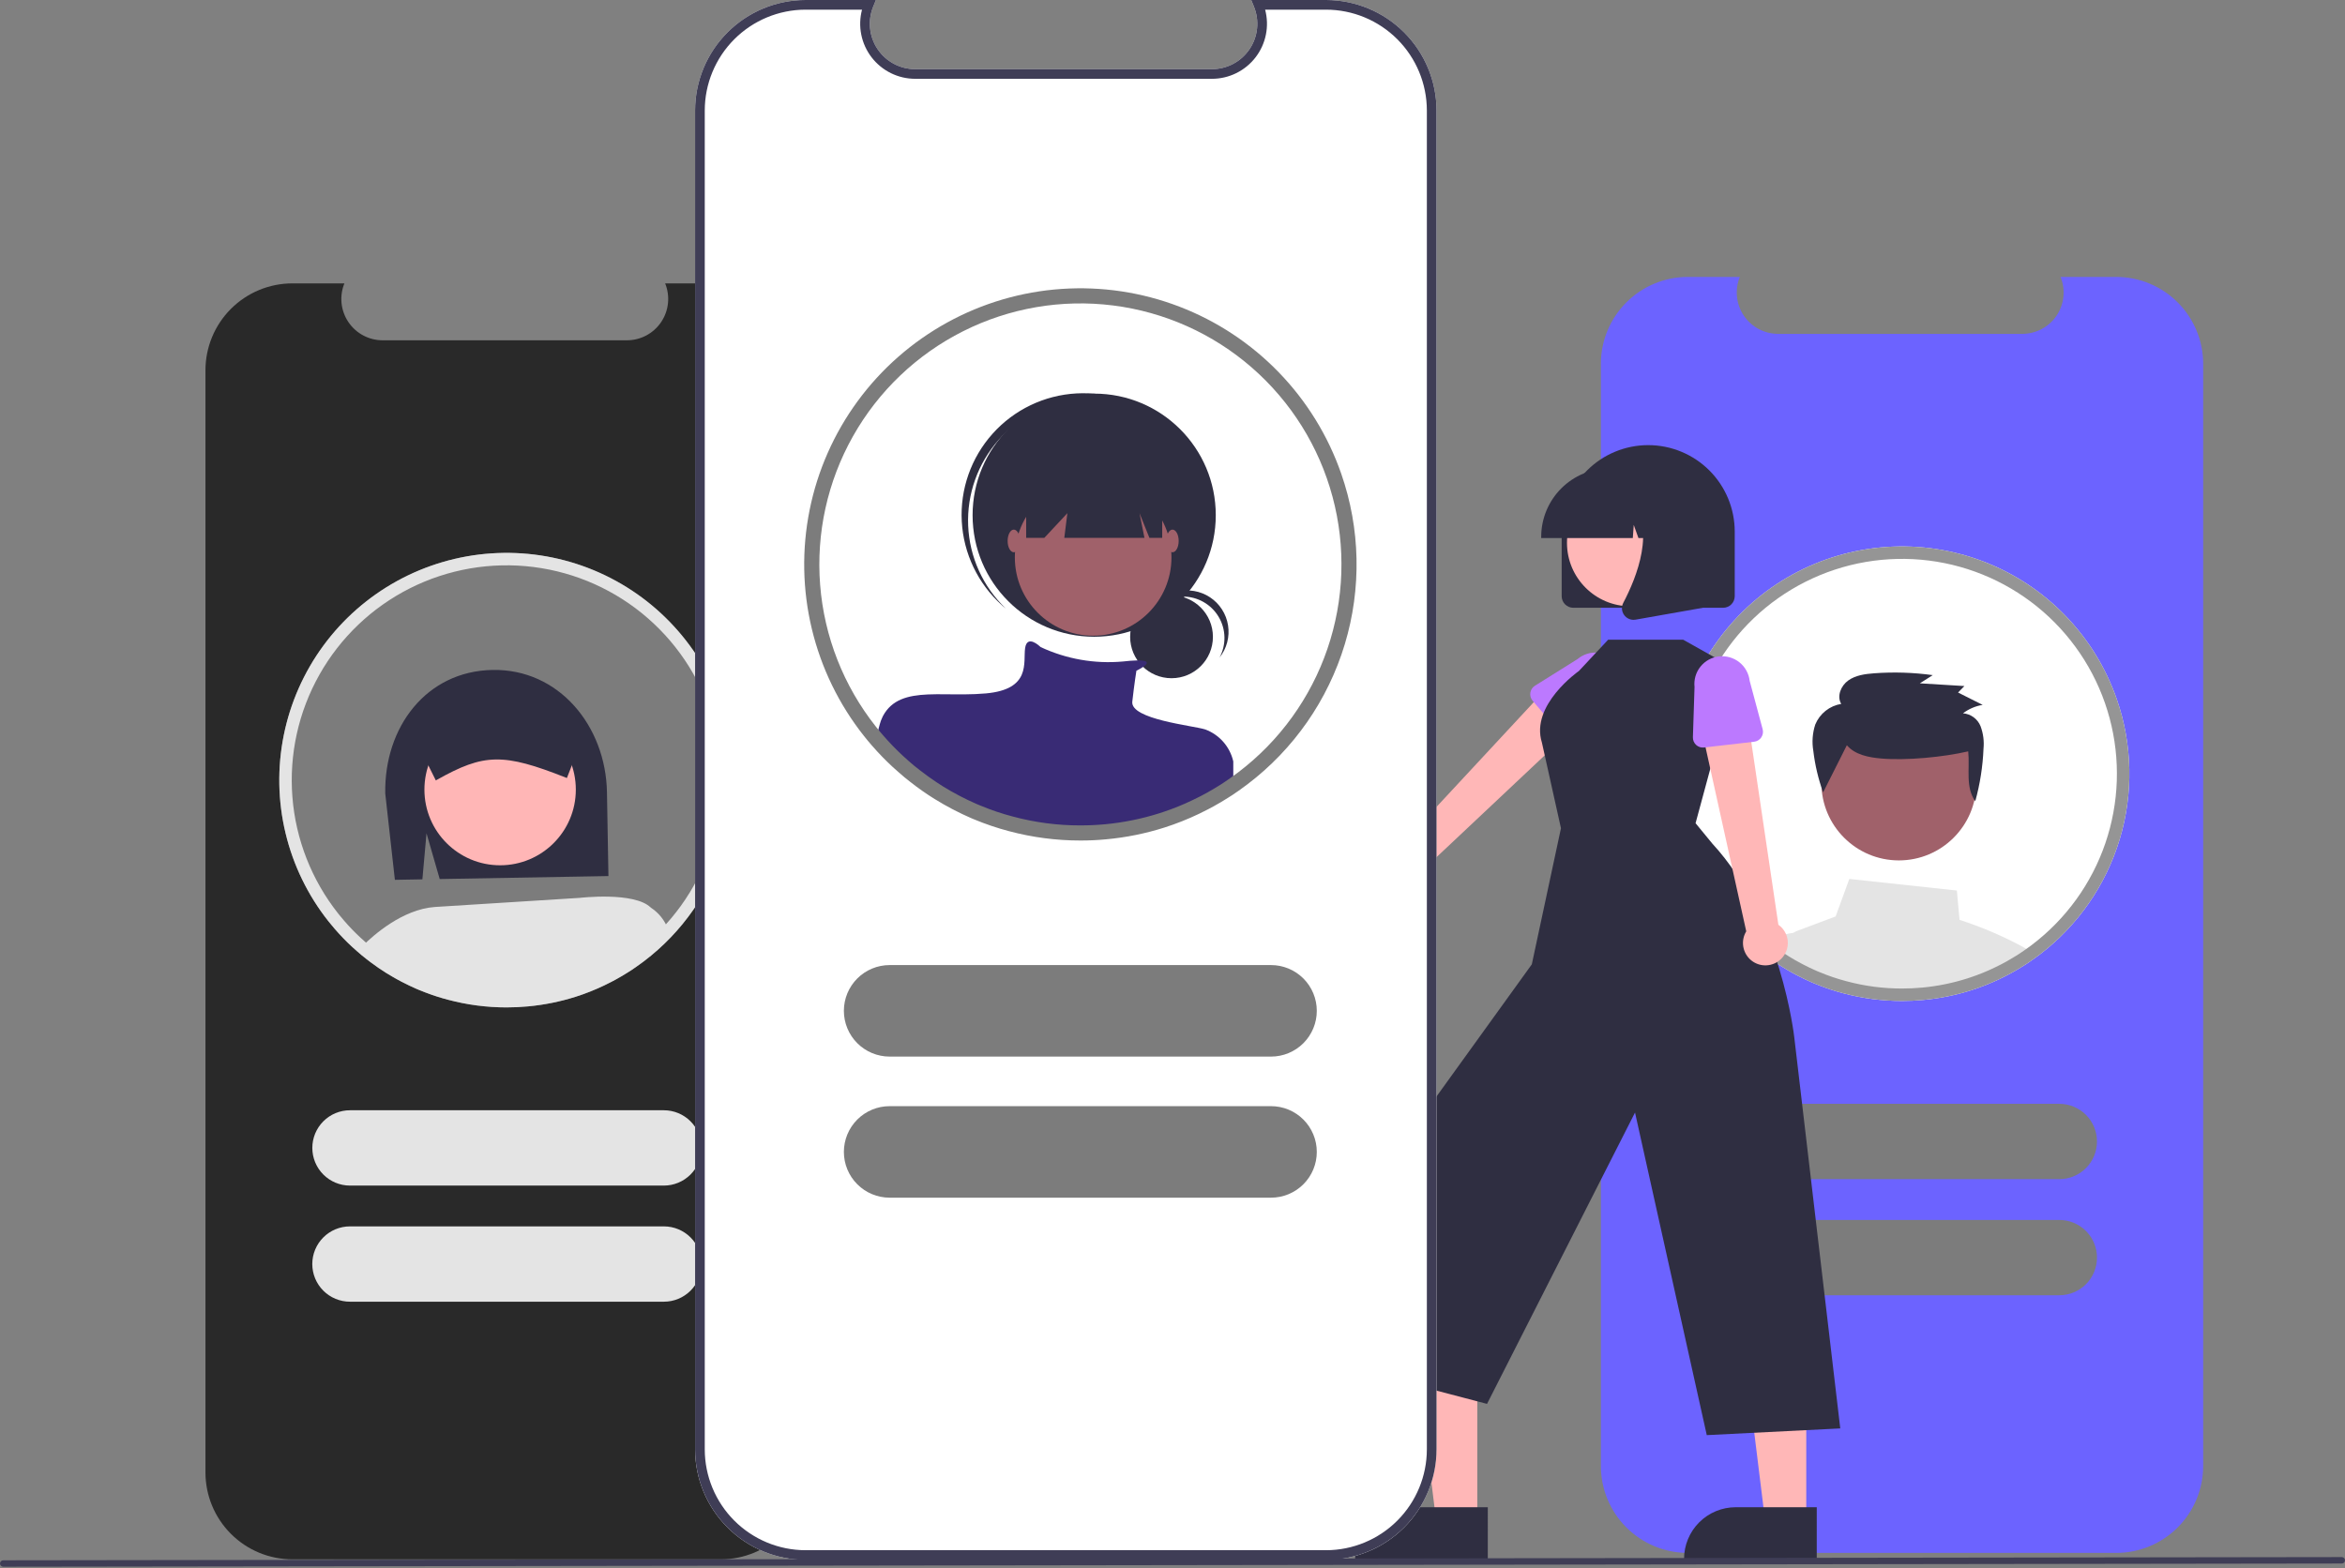 <svg width="728" height="487" viewBox="0 0 728 487" fill="none" xmlns="http://www.w3.org/2000/svg">
<rect x="0" y="0" width="728" height="487" fill="#808080" stroke="none"/>
<g clip-path="url(#clip0_1_54)">
<path d="M656.972 85.994H639.697C640.491 87.942 640.794 90.055 640.58 92.148C640.365 94.24 639.639 96.248 638.466 97.994C637.292 99.74 635.708 101.171 633.851 102.16C631.995 103.149 629.924 103.666 627.82 103.667H552C549.897 103.666 547.825 103.149 545.969 102.16C544.113 101.171 542.528 99.74 541.354 97.994C540.181 96.248 539.455 94.24 539.241 92.148C539.026 90.055 539.329 87.942 540.124 85.994H523.988C516.827 85.994 509.96 88.839 504.896 93.902C499.833 98.966 496.988 105.833 496.988 112.994V455.196C496.988 462.357 499.833 469.224 504.896 474.288C509.96 479.351 516.827 482.196 523.988 482.196H656.972C664.133 482.196 671.001 479.351 676.064 474.288C681.128 469.224 683.972 462.357 683.972 455.196V112.994C683.972 105.833 681.128 98.966 676.064 93.902C671.001 88.839 664.133 85.994 656.972 85.994Z" fill="#6C63FF"/>
<path d="M657.128 217.046C653.753 207.352 648.305 198.511 641.163 191.14C634.021 183.768 625.356 178.043 615.774 174.364C606.192 170.685 595.923 169.14 585.682 169.838C575.442 170.535 565.477 173.458 556.482 178.402C547.488 183.347 539.68 190.194 533.603 198.466C527.526 206.738 523.327 216.236 521.299 226.298C519.27 236.359 519.46 246.742 521.857 256.723C524.253 266.703 528.798 276.041 535.174 284.085C535.807 284.883 536.466 285.681 537.138 286.453C537.188 286.504 537.226 286.555 537.277 286.605C538.928 288.508 540.683 290.318 542.534 292.027C543.016 292.471 543.522 292.927 544.029 293.357C544.991 294.219 545.98 295.042 547.006 295.828C547.411 296.144 547.804 296.461 548.222 296.765C549.843 297.994 551.528 299.134 553.264 300.223L553.34 300.261C553.833 300.566 554.341 300.87 554.847 301.161C555.759 301.706 556.697 302.225 557.634 302.719L558.229 303.023C559.598 303.733 560.991 304.404 562.423 305.025C562.714 305.151 563.031 305.278 563.322 305.405C563.347 305.417 563.36 305.417 563.385 305.43C564.057 305.709 564.728 305.975 565.412 306.228C567.659 307.086 569.951 307.822 572.278 308.432C578.216 310.015 584.336 310.816 590.482 310.814C592.724 310.814 594.941 310.712 597.133 310.497C602.14 310.035 607.083 309.037 611.878 307.52C611.89 307.52 611.904 307.508 611.916 307.508C614.945 306.543 617.903 305.37 620.771 303.998C620.783 303.986 620.809 303.986 620.822 303.973C621.467 303.669 622.089 303.34 622.722 303.023C622.823 302.972 622.924 302.922 623.026 302.871C623.532 302.605 624.039 302.339 624.546 302.06C625.813 301.364 627.054 300.629 628.283 299.843C628.625 299.641 628.954 299.425 629.296 299.197C629.778 298.881 630.259 298.551 630.728 298.209C631.348 297.779 631.969 297.335 632.577 296.879C632.767 296.74 632.97 296.601 633.16 296.449C645.028 287.44 653.739 274.906 658.045 260.642C662.351 246.377 662.029 231.116 657.127 217.046L657.128 217.046Z" fill="white"/>
<path d="M627.054 293.509C621.053 290.347 614.788 287.71 608.331 285.63L607.508 276.522L574.115 272.924L569.871 284.566L557.887 289.063C557.459 289.226 557.05 289.438 556.671 289.696H556.658C555.99 290.148 555.42 290.732 554.984 291.412C554.549 292.091 554.256 292.852 554.125 293.649C553.997 294.441 554.027 295.25 554.214 296.03L554.847 298.627C555.759 299.172 556.697 299.691 557.634 300.185L558.23 300.489C559.598 301.199 560.991 301.87 562.423 302.491C562.714 302.618 563.031 302.744 563.322 302.871C563.347 302.884 563.36 302.884 563.385 302.896C564.057 303.175 564.728 303.441 565.412 303.694C567.659 304.553 569.951 305.288 572.278 305.899C578.216 307.481 584.336 308.282 590.482 308.28C592.724 308.28 594.941 308.179 597.133 307.963C602.14 307.501 607.084 306.503 611.878 304.987C611.891 304.987 611.904 304.974 611.916 304.974C614.945 304.009 617.903 302.837 620.771 301.465C620.783 301.452 620.809 301.452 620.822 301.44C621.468 301.135 622.089 300.806 622.722 300.49C622.823 300.439 622.924 300.388 623.026 300.337C623.532 300.071 624.039 299.805 624.546 299.527C625.813 298.83 627.054 298.095 628.283 297.31C628.625 297.107 628.954 296.892 629.297 296.664C629.778 296.347 630.259 296.018 630.728 295.676C629.55 294.916 628.321 294.194 627.054 293.509Z" fill="#E4E4E4"/>
<path d="M564.386 299.121L562.296 289.684H556.836C556.781 289.685 556.726 289.689 556.671 289.696H556.658C554.696 289.862 552.807 290.516 551.161 291.597C550.044 292.309 549.052 293.199 548.222 294.232C549.843 295.46 551.528 296.601 553.264 297.69L553.34 297.728C553.834 298.032 554.341 298.336 554.847 298.627C555.759 299.172 556.697 299.692 557.634 300.186L558.23 300.49C559.598 301.199 560.991 301.87 562.423 302.491C562.714 302.618 563.031 302.744 563.322 302.871C563.347 302.884 563.36 302.884 563.385 302.896C564.057 303.175 564.728 303.441 565.412 303.695L564.386 299.121Z" fill="#E4E4E4"/>
<path d="M589.501 267.166C602.783 267.166 613.55 256.398 613.55 243.116C613.55 229.834 602.783 219.067 589.501 219.067C576.219 219.067 565.451 229.834 565.451 243.116C565.451 256.398 576.219 267.166 589.501 267.166Z" fill="#A0616A"/>
<path d="M573.354 231.402C575.844 234.349 580.057 235.18 583.943 235.521C591.836 236.213 603.314 235.09 611.027 233.309C611.578 238.645 610.077 244.398 613.22 248.788C614.693 243.474 615.55 238.008 615.773 232.498C616.007 230.134 615.699 227.748 614.87 225.521C614.427 224.405 613.68 223.436 612.714 222.724C611.748 222.012 610.601 221.584 609.404 221.491C611.196 220.132 613.295 219.235 615.515 218.879L607.879 215.041L609.84 213.028L596.015 212.182L600.019 209.638C593.992 208.81 587.895 208.618 581.828 209.064C579.011 209.272 576.066 209.668 573.783 211.3C571.5 212.933 570.181 216.177 571.599 218.573C569.824 218.865 568.154 219.604 566.746 220.722C565.337 221.839 564.237 223.298 563.551 224.959C562.682 227.6 562.472 230.413 562.94 233.154C563.46 237.551 564.482 241.874 565.985 246.038L573.354 231.402Z" fill="#2F2E41"/>
<path d="M657.128 217.046C653.753 207.352 648.305 198.511 641.163 191.14C634.021 183.768 625.356 178.043 615.774 174.364C606.192 170.685 595.923 169.14 585.682 169.838C575.442 170.535 565.477 173.458 556.482 178.402C547.488 183.347 539.68 190.194 533.603 198.466C527.526 206.738 523.327 216.236 521.299 226.298C519.27 236.359 519.46 246.742 521.857 256.723C524.253 266.703 528.798 276.041 535.174 284.085C535.807 284.883 536.466 285.681 537.138 286.453C537.188 286.504 537.226 286.555 537.277 286.605C538.928 288.508 540.683 290.318 542.534 292.027C543.016 292.471 543.522 292.927 544.029 293.357C544.991 294.219 545.98 295.042 547.006 295.828C547.411 296.144 547.804 296.461 548.222 296.765C549.843 297.994 551.528 299.134 553.264 300.223L553.34 300.261C553.833 300.566 554.341 300.87 554.847 301.161C555.759 301.706 556.697 302.225 557.634 302.719L558.229 303.023C559.598 303.733 560.991 304.404 562.423 305.025C562.714 305.151 563.031 305.278 563.322 305.405C563.347 305.417 563.36 305.417 563.385 305.43C564.057 305.709 564.728 305.975 565.412 306.228C567.659 307.086 569.951 307.822 572.278 308.432C578.216 310.015 584.336 310.816 590.482 310.814C592.724 310.814 594.941 310.712 597.133 310.497C602.14 310.035 607.083 309.037 611.878 307.52C611.89 307.52 611.904 307.508 611.916 307.508C614.945 306.543 617.903 305.37 620.771 303.998C620.783 303.986 620.809 303.986 620.822 303.973C621.467 303.669 622.089 303.34 622.722 303.023C622.823 302.972 622.924 302.922 623.026 302.871C623.532 302.605 624.039 302.339 624.546 302.06C625.813 301.364 627.054 300.629 628.283 299.843C628.625 299.641 628.954 299.425 629.296 299.197C629.778 298.881 630.259 298.551 630.728 298.209C631.348 297.779 631.969 297.335 632.577 296.879C632.767 296.74 632.97 296.601 633.16 296.449C645.028 287.44 653.739 274.906 658.045 260.642C662.351 246.377 662.029 231.116 657.127 217.046L657.128 217.046ZM630.829 293.37C630.411 293.699 629.981 294.016 629.549 294.308C629.131 294.624 628.714 294.928 628.283 295.207C627.915 295.473 627.548 295.726 627.168 295.967L627.054 296.043C626.775 296.233 626.497 296.41 626.218 296.588C625.166 297.246 624.102 297.88 623.026 298.488C622.912 298.551 622.797 298.615 622.684 298.678C622.202 298.944 621.721 299.197 621.24 299.451C621.176 299.489 621.1 299.514 621.037 299.552L620.961 299.59C620.353 299.907 619.732 300.211 619.112 300.502C616.716 301.656 614.249 302.654 611.726 303.492C611.396 303.606 611.067 303.72 610.738 303.821C606.2 305.264 601.52 306.216 596.778 306.659C594.7 306.849 592.597 306.95 590.482 306.95C584.669 306.962 578.88 306.204 573.267 304.695C570.386 303.943 567.562 302.986 564.817 301.832C564.677 301.769 564.525 301.718 564.386 301.655C564.234 301.592 564.095 301.541 563.956 301.477C563.803 301.414 563.664 301.351 563.512 301.275C562.321 300.755 561.143 300.185 559.991 299.59L559.433 299.299C558.027 298.564 556.646 297.779 555.303 296.942C554.911 296.702 554.505 296.448 554.125 296.182C554.024 296.119 553.935 296.056 553.834 295.992C552.934 295.397 552.035 294.776 551.161 294.13C550.566 293.687 549.97 293.243 549.388 292.787C548.412 292.053 547.474 291.267 546.563 290.456C546.081 290.051 545.613 289.608 545.157 289.19C543.36 287.531 541.66 285.772 540.064 283.92C539.532 283.312 539.013 282.704 538.518 282.07C538.406 281.945 538.3 281.814 538.202 281.678C529.971 271.291 525.02 258.689 523.981 245.478C522.942 232.267 525.861 219.045 532.366 207.5C538.872 195.954 548.668 186.608 560.507 180.653C572.346 174.698 585.69 172.404 598.838 174.063C611.985 175.723 624.341 181.261 634.328 189.971C644.316 198.682 651.483 210.169 654.915 222.969C658.347 235.769 657.889 249.301 653.6 261.84C649.31 274.378 641.383 285.355 630.829 293.37H630.829Z" fill="#959595"/>
<path d="M639.31 366.14H541.857C538.758 366.137 535.786 364.903 533.595 362.711C531.405 360.518 530.174 357.545 530.174 354.445C530.174 351.346 531.405 348.373 533.595 346.18C535.786 343.987 538.758 342.754 541.857 342.751H639.31C642.412 342.751 645.386 343.983 647.579 346.176C649.772 348.369 651.005 351.344 651.005 354.445C651.005 357.547 649.772 360.521 647.579 362.714C645.386 364.907 642.412 366.14 639.31 366.14V366.14Z" fill="#7C7C7C"/>
<path d="M639.31 402.197H541.857C538.758 402.194 535.786 400.961 533.595 398.768C531.405 396.575 530.174 393.602 530.174 390.503C530.174 387.403 531.405 384.43 533.595 382.238C535.786 380.045 538.758 378.811 541.857 378.809H639.31C642.412 378.809 645.386 380.041 647.579 382.234C649.772 384.427 651.005 387.401 651.005 390.503C651.005 393.604 649.772 396.579 647.579 398.772C645.386 400.965 642.412 402.197 639.31 402.197V402.197Z" fill="#7C7C7C"/>
<path d="M223.768 87.994H206.492C207.287 89.942 207.59 92.055 207.375 94.148C207.161 96.24 206.435 98.248 205.261 99.994C204.088 101.74 202.503 103.171 200.647 104.16C198.79 105.149 196.719 105.666 194.616 105.667H118.796C116.692 105.666 114.621 105.149 112.764 104.16C110.908 103.171 109.323 101.74 108.15 99.994C106.977 98.248 106.251 96.24 106.036 94.148C105.821 92.055 106.125 89.942 106.919 87.994H90.784C83.623 87.994 76.755 90.839 71.692 95.902C66.628 100.966 63.783 107.833 63.783 114.994V457.196C63.783 464.357 66.628 471.224 71.692 476.288C76.755 481.351 83.623 484.196 90.784 484.196H223.768C230.929 484.196 237.796 481.351 242.86 476.288C247.923 471.224 250.768 464.357 250.768 457.196V457.196V114.994C250.768 107.833 247.923 100.966 242.86 95.902C237.796 90.839 230.929 87.994 223.768 87.994V87.994Z" fill="#292929"/>
<path d="M223.923 219.046C220.549 209.352 215.1 200.512 207.958 193.14C200.816 185.768 192.152 180.043 182.57 176.364C172.988 172.685 162.718 171.14 152.478 171.838C142.237 172.535 132.272 175.458 123.278 180.402C114.283 185.347 106.475 192.194 100.398 200.466C94.322 208.738 90.123 218.236 88.094 228.298C86.065 238.359 86.256 248.742 88.652 258.723C91.049 268.703 95.593 278.041 101.969 286.085C102.603 286.883 103.261 287.681 103.933 288.453C103.984 288.504 104.022 288.555 104.072 288.605C105.723 290.508 107.478 292.318 109.329 294.027C109.811 294.471 110.318 294.927 110.824 295.357C111.787 296.219 112.775 297.042 113.801 297.828C114.206 298.144 114.599 298.461 115.017 298.765C116.639 299.994 118.324 301.134 120.059 302.223L120.135 302.261C120.629 302.566 121.136 302.87 121.643 303.161C122.554 303.706 123.492 304.225 124.429 304.719L125.025 305.023C126.393 305.733 127.787 306.404 129.218 307.025C129.509 307.151 129.826 307.278 130.117 307.405C130.143 307.417 130.155 307.417 130.18 307.43C130.852 307.709 131.523 307.975 132.207 308.228C134.455 309.086 136.747 309.822 139.073 310.432C145.012 312.015 151.132 312.816 157.277 312.814C159.52 312.814 161.736 312.712 163.928 312.497C168.935 312.035 173.879 311.037 178.674 309.52C178.686 309.52 178.699 309.508 178.711 309.508C181.74 308.543 184.699 307.37 187.566 305.998C187.579 305.986 187.604 305.986 187.617 305.973C188.263 305.669 188.884 305.34 189.517 305.023C189.619 304.972 189.72 304.922 189.821 304.871C190.328 304.605 190.835 304.339 191.341 304.06C192.608 303.364 193.85 302.629 195.078 301.843C195.42 301.641 195.75 301.425 196.092 301.197C196.573 300.881 197.054 300.551 197.523 300.209C198.144 299.779 198.765 299.335 199.373 298.879C199.563 298.74 199.765 298.601 199.955 298.449C211.823 289.44 220.535 276.906 224.84 262.642C229.146 248.377 228.825 233.116 223.923 219.046Z" fill="#7C7C7C"/>
<path d="M206.106 368.14H108.653C105.551 368.14 102.577 366.907 100.384 364.714C98.191 362.521 96.959 359.547 96.959 356.445C96.959 353.344 98.191 350.369 100.384 348.176C102.577 345.983 105.551 344.751 108.653 344.751H206.106C209.205 344.754 212.177 345.987 214.368 348.18C216.559 350.373 217.789 353.346 217.789 356.445C217.789 359.545 216.559 362.518 214.368 364.711C212.177 366.903 209.205 368.137 206.106 368.14V368.14Z" fill="#E4E4E4"/>
<path d="M206.106 404.197H108.653C107.116 404.199 105.594 403.897 104.174 403.31C102.754 402.723 101.464 401.862 100.377 400.776C99.29 399.69 98.427 398.4 97.839 396.981C97.251 395.561 96.948 394.039 96.948 392.503C96.948 390.966 97.251 389.445 97.839 388.025C98.427 386.606 99.29 385.316 100.377 384.23C101.464 383.144 102.754 382.283 104.174 381.696C105.594 381.109 107.116 380.807 108.653 380.809H206.106C209.207 380.809 212.182 382.041 214.375 384.234C216.568 386.427 217.8 389.401 217.8 392.503C217.8 395.604 216.568 398.579 214.375 400.772C212.182 402.965 209.207 404.197 206.106 404.197Z" fill="#E4E4E4"/>
<path d="M132.41 258.755L136.509 272.954L188.889 272.029L188.43 246.014C188.066 225.422 173.513 207.662 152.921 208.025C132.33 208.388 119.237 225.797 119.6 246.389L122.591 273.199L131.131 273.048L132.41 258.755Z" fill="#2F2E41"/>
<path d="M155.262 268.683C168.242 268.683 178.764 258.161 178.764 245.182C178.764 232.203 168.242 221.681 155.262 221.681C142.283 221.681 131.761 232.203 131.761 245.182C131.761 258.161 142.283 268.683 155.262 268.683Z" fill="#FFB6B6"/>
<path d="M202.041 281.831L201.509 291.716C190.229 303.449 174.844 310.355 158.581 310.984C142.319 311.614 126.445 305.919 114.292 295.095C113.749 294.617 113.216 294.117 112.695 293.607C115.954 290.37 124.948 282.375 134.931 281.636L179.946 278.801C179.946 278.801 197.001 276.802 202.041 281.831Z" fill="#E4E4E4"/>
<path d="M180.989 228.68C180.958 226.88 180.395 225.13 179.37 223.65C179.262 223.498 179.153 223.357 179.045 223.216C178.174 222.105 177.058 221.21 175.784 220.601C174.51 219.992 173.113 219.686 171.701 219.707L154.81 220.011L137.929 220.305C135.511 220.353 133.21 221.358 131.531 223.098C129.851 224.839 128.929 227.174 128.967 229.592L132.987 237.685L135.3 242.334L135.681 242.117C150.291 233.905 156.265 233.796 175.601 241.433L175.992 241.585L177.524 237.663L181 228.767L180.989 228.68Z" fill="#2F2E41"/>
<path d="M207.374 288.481C206.016 290.219 204.79 290.188 203.258 291.774C199.391 295.804 193.22 299.255 188.397 302.134L187.344 283.254L202.041 281.831C204.487 283.417 206.357 285.749 207.374 288.481V288.481Z" fill="#E4E4E4"/>
<path d="M223.923 219.046C220.549 209.352 215.1 200.512 207.958 193.14C200.816 185.768 192.152 180.043 182.57 176.364C172.988 172.685 162.718 171.14 152.478 171.838C142.237 172.535 132.272 175.458 123.278 180.402C114.283 185.347 106.475 192.194 100.398 200.466C94.322 208.738 90.123 218.236 88.094 228.298C86.065 238.359 86.256 248.742 88.652 258.723C91.049 268.703 95.593 278.041 101.969 286.085C102.603 286.883 103.261 287.681 103.933 288.453C103.984 288.504 104.022 288.555 104.072 288.605C105.723 290.508 107.478 292.318 109.329 294.027C109.811 294.471 110.318 294.927 110.824 295.357C111.787 296.219 112.775 297.042 113.801 297.828C114.206 298.144 114.599 298.461 115.017 298.765C116.639 299.994 118.324 301.134 120.059 302.223L120.135 302.261C120.629 302.566 121.136 302.87 121.643 303.161C122.554 303.706 123.492 304.225 124.429 304.719L125.025 305.023C126.393 305.733 127.787 306.404 129.218 307.025C129.509 307.151 129.826 307.278 130.117 307.405C130.143 307.417 130.155 307.417 130.18 307.43C130.852 307.709 131.523 307.975 132.207 308.228C134.455 309.086 136.747 309.822 139.073 310.432C145.012 312.015 151.132 312.816 157.277 312.814C159.52 312.814 161.736 312.712 163.928 312.497C168.935 312.035 173.879 311.037 178.674 309.52C178.686 309.52 178.699 309.508 178.711 309.508C181.74 308.543 184.699 307.37 187.566 305.998C187.579 305.986 187.604 305.986 187.617 305.973C188.263 305.669 188.884 305.34 189.517 305.023C189.619 304.972 189.72 304.922 189.821 304.871C190.328 304.605 190.835 304.339 191.341 304.06C192.608 303.364 193.85 302.629 195.078 301.843C195.42 301.641 195.75 301.425 196.092 301.197C196.573 300.881 197.054 300.551 197.523 300.209C198.144 299.779 198.765 299.335 199.373 298.879C199.563 298.74 199.765 298.601 199.955 298.449C211.823 289.44 220.535 276.906 224.84 262.642C229.146 248.377 228.825 233.116 223.923 219.046L223.923 219.046ZM197.625 295.37C197.207 295.699 196.776 296.016 196.345 296.308C195.927 296.624 195.509 296.928 195.078 297.207C194.711 297.473 194.343 297.726 193.963 297.967L193.85 298.043C193.571 298.233 193.292 298.41 193.013 298.588C191.962 299.246 190.898 299.88 189.821 300.488C189.707 300.551 189.593 300.615 189.479 300.678C188.998 300.944 188.517 301.197 188.035 301.451C187.972 301.489 187.896 301.514 187.832 301.552L187.756 301.59C187.148 301.907 186.527 302.211 185.907 302.502C183.512 303.656 181.045 304.654 178.521 305.492C178.192 305.606 177.863 305.72 177.534 305.821C172.995 307.264 168.315 308.216 163.574 308.659C161.496 308.849 159.393 308.95 157.277 308.95C151.464 308.962 145.676 308.204 140.062 306.695C137.181 305.943 134.357 304.986 131.613 303.832C131.473 303.769 131.321 303.718 131.181 303.655C131.03 303.592 130.89 303.541 130.751 303.477C130.599 303.414 130.46 303.351 130.307 303.275C129.117 302.755 127.938 302.185 126.786 301.59L126.229 301.299C124.822 300.564 123.442 299.779 122.099 298.942C121.706 298.702 121.301 298.448 120.92 298.182C120.819 298.119 120.73 298.056 120.629 297.992C119.73 297.397 118.83 296.776 117.956 296.13C117.361 295.687 116.766 295.243 116.183 294.787C115.207 294.053 114.27 293.267 113.358 292.456C112.877 292.051 112.408 291.608 111.952 291.19C110.156 289.531 108.455 287.772 106.859 285.92C106.327 285.312 105.808 284.704 105.314 284.07C105.201 283.945 105.096 283.814 104.997 283.678C96.766 273.291 91.816 260.689 90.776 247.478C89.737 234.267 92.656 221.045 99.162 209.5C105.667 197.954 115.464 188.608 127.302 182.653C139.141 176.698 152.485 174.404 165.633 176.063C178.781 177.723 191.136 183.261 201.124 191.971C211.111 200.682 218.278 212.169 221.71 224.969C225.143 237.769 224.685 251.301 220.395 263.84C216.105 276.378 208.178 287.355 197.625 295.37V295.37Z" fill="#E4E4E4"/>
<path d="M432.834 277.358C433.825 277.557 434.848 277.536 435.831 277.298C436.813 277.059 437.731 276.608 438.52 275.975C439.31 275.343 439.95 274.546 440.398 273.64C440.846 272.733 441.089 271.739 441.111 270.729L493.366 221.546L481.608 212.167L433.852 263.585C432.152 263.661 430.538 264.357 429.317 265.543C428.095 266.729 427.351 268.322 427.226 270.019C427.1 271.717 427.602 273.401 428.636 274.754C429.669 276.106 431.163 277.033 432.834 277.358H432.834Z" fill="#FFB7B7"/>
<path d="M485.961 229.496L475.795 217.582C475.506 217.243 475.293 216.845 475.171 216.417C475.049 215.988 475.021 215.538 475.089 215.098C475.157 214.657 475.319 214.237 475.564 213.864C475.808 213.492 476.131 213.177 476.508 212.941L489.743 204.656C491.486 203.185 493.741 202.465 496.013 202.655C498.286 202.844 500.39 203.927 501.865 205.666C503.34 207.405 504.066 209.658 503.882 211.931C503.698 214.204 502.62 216.311 500.885 217.791L490.657 229.521C490.364 229.857 490.002 230.126 489.596 230.309C489.189 230.492 488.749 230.586 488.303 230.584C487.857 230.581 487.417 230.483 487.013 230.295C486.609 230.107 486.25 229.835 485.961 229.496V229.496Z" fill="#BC79FF"/>
<path d="M458.624 472.188L445.848 472.187L439.77 422.908L458.626 422.909L458.624 472.188Z" fill="#FFB7B7"/>
<path d="M461.882 484.572L420.687 484.571V484.05C420.687 479.797 422.376 475.719 425.383 472.712C428.39 469.705 432.468 468.016 436.721 468.015H436.722L461.883 468.016L461.882 484.572Z" fill="#2F2E41"/>
<path d="M560.751 472.188L547.975 472.187L541.897 422.908L560.753 422.909L560.751 472.188Z" fill="#FFB7B7"/>
<path d="M564.009 484.572L522.813 484.571V484.05C522.814 479.797 524.503 475.719 527.51 472.712C530.517 469.705 534.595 468.016 538.848 468.015H538.849L564.01 468.016L564.009 484.572Z" fill="#2F2E41"/>
<path d="M526.385 255.618L539.263 208.037L522.556 198.646H499.236L490.166 208.35C490.166 208.35 475.012 218.894 478.68 230.575L484.597 257.183L475.547 299.442L429.951 362.674L419.158 424.785L461.646 435.923L507.59 345.457L529.865 445.627L571.306 443.543L557.026 322.087C557.026 322.087 552.956 285.087 531.618 261.985L526.385 255.618Z" fill="#2F2E41"/>
<path d="M552.981 297.717C553.699 297.005 554.252 296.144 554.602 295.196C554.952 294.247 555.089 293.233 555.005 292.226C554.92 291.218 554.616 290.242 554.113 289.364C553.61 288.487 552.921 287.731 552.095 287.149L542.102 219.738L527.761 224.266L542.117 289.191C541.231 290.644 540.909 292.372 541.213 294.047C541.516 295.722 542.423 297.228 543.762 298.279C545.101 299.33 546.779 299.853 548.478 299.749C550.177 299.646 551.779 298.922 552.981 297.717V297.717Z" fill="#FFB7B7"/>
<path d="M544.572 230.317L529.013 232.111C528.571 232.162 528.122 232.117 527.699 231.979C527.275 231.841 526.886 231.614 526.558 231.312C526.23 231.01 525.971 230.641 525.799 230.23C525.626 229.819 525.545 229.376 525.559 228.931L526.063 213.325C525.814 211.058 526.474 208.785 527.899 207.005C529.323 205.224 531.396 204.081 533.662 203.826C535.928 203.572 538.203 204.227 539.987 205.647C541.771 207.067 542.919 209.137 543.179 211.402L547.212 226.434C547.327 226.865 547.349 227.315 547.274 227.754C547.2 228.194 547.032 228.612 546.781 228.98C546.531 229.349 546.204 229.659 545.822 229.89C545.441 230.12 545.015 230.266 544.572 230.317Z" fill="#BC79FF"/>
<path d="M484.817 185.115V165.068C484.822 157.946 487.654 151.117 492.691 146.083C497.729 141.048 504.559 138.22 511.681 138.22C518.803 138.22 525.633 141.048 530.671 146.083C535.708 151.117 538.541 157.946 538.545 165.068V185.115C538.544 186.072 538.163 186.989 537.487 187.666C536.81 188.342 535.893 188.723 534.936 188.724H488.426C487.469 188.723 486.552 188.342 485.875 187.666C485.199 186.989 484.818 186.072 484.817 185.115Z" fill="#2F2E41"/>
<path d="M506.161 188.257C517.039 188.257 525.857 179.439 525.857 168.562C525.857 157.684 517.039 148.866 506.161 148.866C495.283 148.866 486.465 157.684 486.465 168.562C486.465 179.439 495.283 188.257 506.161 188.257Z" fill="#FFB7B7"/>
<path d="M478.462 166.672C478.468 161.038 480.709 155.636 484.693 151.652C488.677 147.668 494.078 145.428 499.713 145.421H503.722C509.356 145.428 514.758 147.668 518.742 151.652C522.725 155.636 524.966 161.038 524.973 166.672V167.073H516.499L513.609 158.98L513.031 167.073H508.652L507.194 162.989L506.902 167.073H478.462L478.462 166.672Z" fill="#2F2E41"/>
<path d="M504.223 190.978C503.825 190.44 503.587 189.8 503.537 189.132C503.487 188.464 503.627 187.796 503.94 187.204C508.189 179.122 514.138 164.189 506.242 154.98L505.674 154.318H528.598V188.736L507.773 192.41C507.563 192.447 507.349 192.466 507.135 192.466C506.566 192.466 506.006 192.331 505.5 192.073C504.993 191.814 504.556 191.439 504.223 190.978V190.978Z" fill="#2F2E41"/>
<path d="M411.662 484.362H250.094C240.999 484.351 232.28 480.734 225.849 474.303C219.418 467.872 215.801 459.153 215.791 450.058V34.304C215.801 25.209 219.418 16.49 225.849 10.059C232.28 3.628 240.999 0.01 250.094 0H271.93L271.087 2.066C270.214 4.205 269.881 6.525 270.117 8.823C270.352 11.121 271.15 13.325 272.438 15.242C273.726 17.16 275.466 18.73 277.505 19.817C279.543 20.903 281.817 21.471 284.127 21.471H376.243C378.553 21.471 380.827 20.903 382.866 19.817C384.904 18.73 386.644 17.16 387.932 15.242C389.221 13.325 390.018 11.121 390.254 8.823C390.489 6.526 390.156 4.205 389.284 2.066L388.441 0H411.662C420.757 0.01 429.476 3.628 435.907 10.059C442.338 16.49 445.956 25.209 445.966 34.304V450.058C445.956 459.153 442.338 467.872 435.907 474.303C429.476 480.734 420.757 484.351 411.662 484.362Z" fill="white"/>
<path d="M411.662 484.362H250.094C240.999 484.351 232.28 480.734 225.849 474.303C219.418 467.872 215.801 459.153 215.791 450.058V34.304C215.801 25.209 219.418 16.49 225.849 10.059C232.28 3.628 240.999 0.01 250.094 0H271.93L271.087 2.066C270.214 4.205 269.881 6.525 270.117 8.823C270.352 11.121 271.15 13.325 272.438 15.242C273.726 17.16 275.466 18.73 277.505 19.817C279.543 20.903 281.817 21.471 284.127 21.471H376.243C378.553 21.471 380.827 20.903 382.866 19.817C384.904 18.73 386.644 17.16 387.932 15.242C389.221 13.325 390.018 11.121 390.254 8.823C390.489 6.526 390.156 4.205 389.284 2.066L388.441 0H411.662C420.757 0.01 429.476 3.628 435.907 10.059C442.338 16.49 445.956 25.209 445.966 34.304V450.058C445.956 459.153 442.338 467.872 435.907 474.303C429.476 480.734 420.757 484.351 411.662 484.362ZM250.094 3C241.794 3.009 233.838 6.311 227.969 12.179C222.101 18.048 218.8 26.004 218.791 34.304V450.058C218.8 458.357 222.101 466.314 227.969 472.183C233.838 478.051 241.794 481.352 250.094 481.362H411.662C419.961 481.352 427.918 478.051 433.787 472.183C439.655 466.314 442.956 458.357 442.966 450.058V34.304C442.956 26.004 439.655 18.048 433.787 12.179C427.918 6.311 419.961 3.009 411.662 3H392.758C393.429 5.53 393.511 8.18 392.995 10.747C392.48 13.313 391.382 15.726 389.786 17.801C388.191 19.876 386.14 21.556 383.791 22.713C381.443 23.869 378.861 24.471 376.243 24.471H284.127C281.51 24.47 278.928 23.868 276.58 22.712C274.232 21.555 272.182 19.874 270.586 17.8C268.991 15.725 267.893 13.312 267.378 10.746C266.863 8.18 266.944 5.53 267.615 3L250.094 3Z" fill="#3F3D56"/>
<path d="M416.376 147.072C412.277 135.294 405.657 124.553 396.98 115.597C388.303 106.641 377.776 99.685 366.135 95.215C354.493 90.745 342.016 88.869 329.575 89.716C317.133 90.563 305.026 94.115 294.098 100.122C283.17 106.129 273.684 114.448 266.301 124.498C258.918 134.548 253.817 146.087 251.352 158.312C248.887 170.536 249.119 183.151 252.03 195.277C254.942 207.402 260.463 218.747 268.209 228.519C268.979 229.489 269.779 230.459 270.595 231.398C270.656 231.459 270.702 231.521 270.764 231.582C272.77 233.894 274.903 236.093 277.152 238.169C277.736 238.708 278.352 239.262 278.967 239.785C280.137 240.832 281.337 241.832 282.584 242.787C285.018 244.705 287.557 246.488 290.187 248.127L290.28 248.173C291.988 249.235 293.727 250.22 295.497 251.159L296.22 251.529C297.883 252.39 299.576 253.206 301.315 253.96C301.669 254.114 302.053 254.268 302.407 254.422C302.438 254.437 302.454 254.437 302.485 254.453C305.999 255.914 309.609 257.133 313.289 258.1C320.504 260.023 327.938 260.996 335.405 260.994C338.129 260.994 340.823 260.871 343.485 260.609C349.569 260.048 355.575 258.835 361.4 256.992C361.416 256.992 361.431 256.977 361.446 256.977C365.126 255.805 368.72 254.38 372.204 252.714C372.219 252.698 372.251 252.698 372.266 252.683C373.051 252.314 373.805 251.913 374.575 251.529C374.698 251.467 374.821 251.405 374.944 251.344C375.56 251.021 376.175 250.697 376.791 250.359C378.33 249.512 379.838 248.62 381.331 247.666C381.747 247.419 382.147 247.158 382.562 246.881C383.917 245.988 385.256 245.034 386.548 244.064C386.78 243.895 387.026 243.726 387.257 243.541C401.676 232.596 412.259 217.367 417.49 200.037C422.721 182.707 422.331 164.166 416.376 147.072H416.376Z" fill="white"/>
<path d="M363.699 210.596C370.796 210.596 376.549 204.843 376.549 197.746C376.549 190.65 370.796 184.897 363.699 184.897C356.602 184.897 350.849 190.65 350.849 197.746C350.849 204.843 356.602 210.596 363.699 210.596Z" fill="#2F2E41"/>
<path d="M367.279 185.251C369.503 185.251 371.689 185.828 373.623 186.926C375.557 188.024 377.173 189.605 378.313 191.514C379.453 193.424 380.078 195.597 380.127 197.82C380.176 200.044 379.647 202.242 378.591 204.2C379.705 202.806 380.516 201.195 380.973 199.47C381.43 197.746 381.523 195.945 381.245 194.182C380.968 192.42 380.326 190.735 379.362 189.234C378.397 187.733 377.13 186.449 375.642 185.465C374.154 184.481 372.477 183.817 370.718 183.517C368.959 183.217 367.157 183.286 365.427 183.72C363.696 184.155 362.075 184.945 360.667 186.04C359.259 187.136 358.094 188.513 357.247 190.083C358.449 188.575 359.975 187.357 361.712 186.52C363.449 185.684 365.352 185.25 367.281 185.251H367.279Z" fill="#2F2E41"/>
<path d="M339.687 197.719C360.534 197.719 377.434 180.819 377.434 159.971C377.434 139.124 360.534 122.224 339.687 122.224C318.839 122.224 301.939 139.124 301.939 159.971C301.939 180.819 318.839 197.719 339.687 197.719Z" fill="#2F2E41"/>
<path d="M310.061 136.551C316.565 129.236 325.657 124.735 335.417 123.996C345.178 123.258 354.843 126.34 362.374 132.593C362.066 132.299 361.758 132.003 361.44 131.719C353.982 125.046 344.18 121.609 334.188 122.161C324.197 122.713 314.833 127.21 308.156 134.664C301.479 142.117 298.035 151.917 298.58 161.909C299.126 171.901 303.617 181.267 311.066 187.949C311.137 188.013 311.209 188.077 311.281 188.141C311.601 188.426 311.931 188.695 312.259 188.967C305.167 182.221 300.974 172.983 300.564 163.203C300.154 153.424 303.56 143.867 310.062 136.551L310.061 136.551Z" fill="#2F2E41"/>
<path d="M339.366 197.398C352.793 197.398 363.678 186.514 363.678 173.087C363.678 159.661 352.793 148.776 339.366 148.776C325.94 148.776 315.055 159.661 315.055 173.087C315.055 186.514 325.94 197.398 339.366 197.398Z" fill="#A0616A"/>
<path d="M382.87 236.43V244.587C381.377 245.542 379.869 246.434 378.33 247.281C377.714 247.619 377.099 247.943 376.484 248.266C376.36 248.327 376.237 248.389 376.114 248.45C375.344 248.835 374.59 249.235 373.805 249.605C373.79 249.62 373.759 249.62 373.744 249.635C370.26 251.302 366.665 252.727 362.985 253.899C362.97 253.899 362.955 253.914 362.939 253.914C357.114 255.757 351.108 256.969 345.024 257.531C342.362 257.793 339.668 257.916 336.944 257.916C329.478 257.918 322.043 256.945 314.828 255.022C311.148 254.055 307.538 252.836 304.024 251.375C303.993 251.359 303.977 251.359 303.946 251.344C303.592 251.19 303.208 251.036 302.854 250.882C301.115 250.128 299.422 249.312 297.759 248.45L297.036 248.081C295.266 247.142 293.527 246.157 291.819 245.095L291.726 245.049C289.096 243.41 286.558 241.627 284.123 239.709C282.877 238.754 281.676 237.754 280.506 236.707C279.891 236.184 279.275 235.63 278.691 235.091C276.442 233.015 274.31 230.815 272.303 228.504C272.569 226.901 272.96 225.321 273.473 223.779L273.488 223.764C273.58 223.501 273.688 223.244 273.811 222.994C273.896 222.773 273.994 222.557 274.103 222.348C276.858 217.192 281.845 215.914 288.033 215.637C291.526 215.483 295.389 215.653 299.468 215.607C301.623 215.591 303.854 215.514 306.086 215.314C320.168 214.037 317.614 205.726 318.244 201.247C318.876 196.907 322.785 200.662 323.047 200.908L323.061 200.924C331.031 204.653 339.848 206.199 348.61 205.402C350.118 205.218 351.627 205.11 353.135 205.064C357.106 205.018 356.244 206.157 354.875 207.096C354.21 207.533 353.516 207.924 352.797 208.265C352.797 208.265 352.166 212.113 351.519 217.869C350.904 223.379 370.311 225.287 374.113 226.488H374.128C376.298 227.286 378.235 228.613 379.761 230.35C381.288 232.086 382.357 234.176 382.87 236.43V236.43Z" fill="#392B75"/>
<path d="M318.574 142.698V167.016H324.203L331.368 159.339L330.409 167.016H355.296L353.757 159.339L356.835 167.016H360.803V142.698H318.574Z" fill="#2F2E41"/>
<path d="M314.735 171.488C315.795 171.488 316.654 169.913 316.654 167.97C316.654 166.027 315.795 164.452 314.735 164.452C313.675 164.452 312.816 166.027 312.816 167.97C312.816 169.913 313.675 171.488 314.735 171.488Z" fill="#A0616A"/>
<path d="M363.999 171.488C365.059 171.488 365.919 169.913 365.919 167.97C365.919 166.027 365.059 164.452 363.999 164.452C362.939 164.452 362.08 166.027 362.08 167.97C362.08 169.913 362.939 171.488 363.999 171.488Z" fill="#A0616A"/>
<path d="M416.376 147.072C412.277 135.294 405.657 124.553 396.98 115.597C388.303 106.641 377.776 99.685 366.135 95.215C354.493 90.745 342.016 88.869 329.575 89.716C317.133 90.563 305.026 94.115 294.098 100.122C283.17 106.129 273.684 114.448 266.301 124.498C258.918 134.548 253.817 146.087 251.352 158.312C248.887 170.536 249.119 183.151 252.03 195.277C254.942 207.402 260.463 218.747 268.209 228.519C268.979 229.489 269.779 230.459 270.595 231.398C270.656 231.459 270.702 231.521 270.764 231.582C272.77 233.894 274.903 236.093 277.152 238.169C277.736 238.708 278.352 239.262 278.967 239.785C280.137 240.832 281.337 241.832 282.584 242.787C285.018 244.705 287.557 246.488 290.187 248.127L290.28 248.173C291.988 249.235 293.727 250.22 295.497 251.159L296.22 251.529C297.883 252.39 299.576 253.206 301.315 253.96C301.669 254.114 302.053 254.268 302.407 254.422C302.438 254.437 302.454 254.437 302.485 254.453C305.999 255.914 309.609 257.133 313.289 258.1C320.504 260.023 327.938 260.996 335.405 260.994C338.129 260.994 340.823 260.871 343.485 260.609C349.569 260.048 355.575 258.835 361.4 256.992C361.416 256.992 361.431 256.977 361.446 256.977C365.126 255.805 368.72 254.38 372.204 252.714C372.219 252.698 372.251 252.698 372.266 252.683C373.051 252.314 373.805 251.913 374.575 251.529C374.698 251.467 374.821 251.405 374.944 251.344C375.56 251.021 376.175 250.697 376.791 250.359C378.33 249.512 379.838 248.62 381.331 247.666C381.747 247.419 382.147 247.158 382.562 246.881C383.917 245.988 385.256 245.034 386.548 244.064C386.78 243.895 387.026 243.726 387.257 243.541C401.676 232.596 412.259 217.367 417.49 200.037C422.721 182.707 422.331 164.166 416.376 147.072H416.376ZM384.425 239.801C383.917 240.201 383.394 240.586 382.87 240.94C382.362 241.325 381.855 241.694 381.331 242.032C380.885 242.356 380.439 242.664 379.976 242.956C379.592 243.218 379.207 243.464 378.822 243.71C377.545 244.51 376.253 245.28 374.944 246.019C374.805 246.096 374.667 246.173 374.528 246.25C373.943 246.573 373.359 246.881 372.774 247.188C372.697 247.235 372.604 247.265 372.528 247.312L372.435 247.358C371.696 247.742 370.943 248.112 370.188 248.466C367.278 249.867 364.281 251.081 361.215 252.098C360.815 252.237 360.415 252.375 360.015 252.498C354.501 254.252 348.815 255.408 343.054 255.946C340.53 256.177 337.975 256.3 335.405 256.3C328.343 256.314 321.309 255.393 314.489 253.56C310.989 252.647 307.558 251.484 304.224 250.082C303.87 249.943 303.516 249.789 303.177 249.651C302.993 249.574 302.823 249.497 302.638 249.405C301.191 248.774 299.76 248.081 298.36 247.358L297.683 247.004C295.974 246.111 294.296 245.157 292.665 244.141C292.065 243.772 291.465 243.387 290.88 242.987C289.033 241.771 287.232 240.463 285.477 239.093C284.292 238.2 283.154 237.246 282.045 236.261C281.461 235.769 280.891 235.23 280.337 234.722C278.155 232.707 276.089 230.569 274.15 228.319C273.504 227.581 272.873 226.842 272.272 226.072C272.136 225.92 272.007 225.761 271.887 225.595C261.887 212.977 255.873 197.665 254.61 181.614C253.347 165.564 256.894 149.5 264.798 135.473C272.701 121.446 284.604 110.091 298.987 102.856C313.371 95.621 329.583 92.834 345.557 94.85C361.53 96.867 376.542 103.595 388.676 114.178C400.81 124.76 409.517 138.717 413.687 154.268C417.857 169.819 417.301 186.26 412.089 201.493C406.877 216.727 397.247 230.063 384.425 239.801V239.801Z" fill="#7C7C7C"/>
<path d="M394.576 328.086H276.176C272.41 328.083 268.8 326.584 266.138 323.92C263.476 321.256 261.98 317.644 261.98 313.878C261.98 310.112 263.476 306.5 266.138 303.836C268.8 301.172 272.41 299.673 276.176 299.67H394.576C396.443 299.668 398.292 300.035 400.017 300.748C401.742 301.461 403.31 302.508 404.63 303.827C405.951 305.147 406.998 306.714 407.713 308.438C408.428 310.163 408.796 312.011 408.796 313.878C408.796 315.745 408.428 317.593 407.713 319.318C406.998 321.042 405.951 322.609 404.63 323.929C403.31 325.248 401.742 326.295 400.017 327.008C398.292 327.721 396.443 328.087 394.576 328.086Z" fill="#7C7C7C"/>
<path d="M394.576 371.894H276.176C272.41 371.891 268.8 370.392 266.138 367.728C263.476 365.064 261.98 361.452 261.98 357.686C261.98 353.92 263.476 350.308 266.138 347.643C268.8 344.979 272.41 343.481 276.176 343.478H394.576C396.443 343.476 398.292 343.843 400.017 344.556C401.742 345.269 403.31 346.316 404.63 347.635C405.951 348.955 406.998 350.521 407.713 352.246C408.428 353.97 408.796 355.819 408.796 357.686C408.796 359.553 408.428 361.401 407.713 363.126C406.998 364.85 405.951 366.417 404.63 367.737C403.31 369.056 401.742 370.102 400.017 370.816C398.292 371.529 396.443 371.895 394.576 371.894Z" fill="#7C7C7C"/>
<path d="M727 485.494L1 486.494C0.735 486.494 0.48 486.389 0.293 486.201C0.105 486.014 0 485.76 0 485.494C0 485.229 0.105 484.975 0.293 484.787C0.48 484.6 0.735 484.494 1 484.494L727 483.494C727.265 483.494 727.52 483.6 727.707 483.787C727.895 483.975 728 484.229 728 484.494C728 484.76 727.895 485.014 727.707 485.201C727.52 485.389 727.265 485.494 727 485.494Z" fill="#3F3D56"/>
</g>
<defs>
<clipPath id="clip0_1_54">
<rect width="728" height="486.494" fill="white"/>
</clipPath>
</defs>
</svg>
